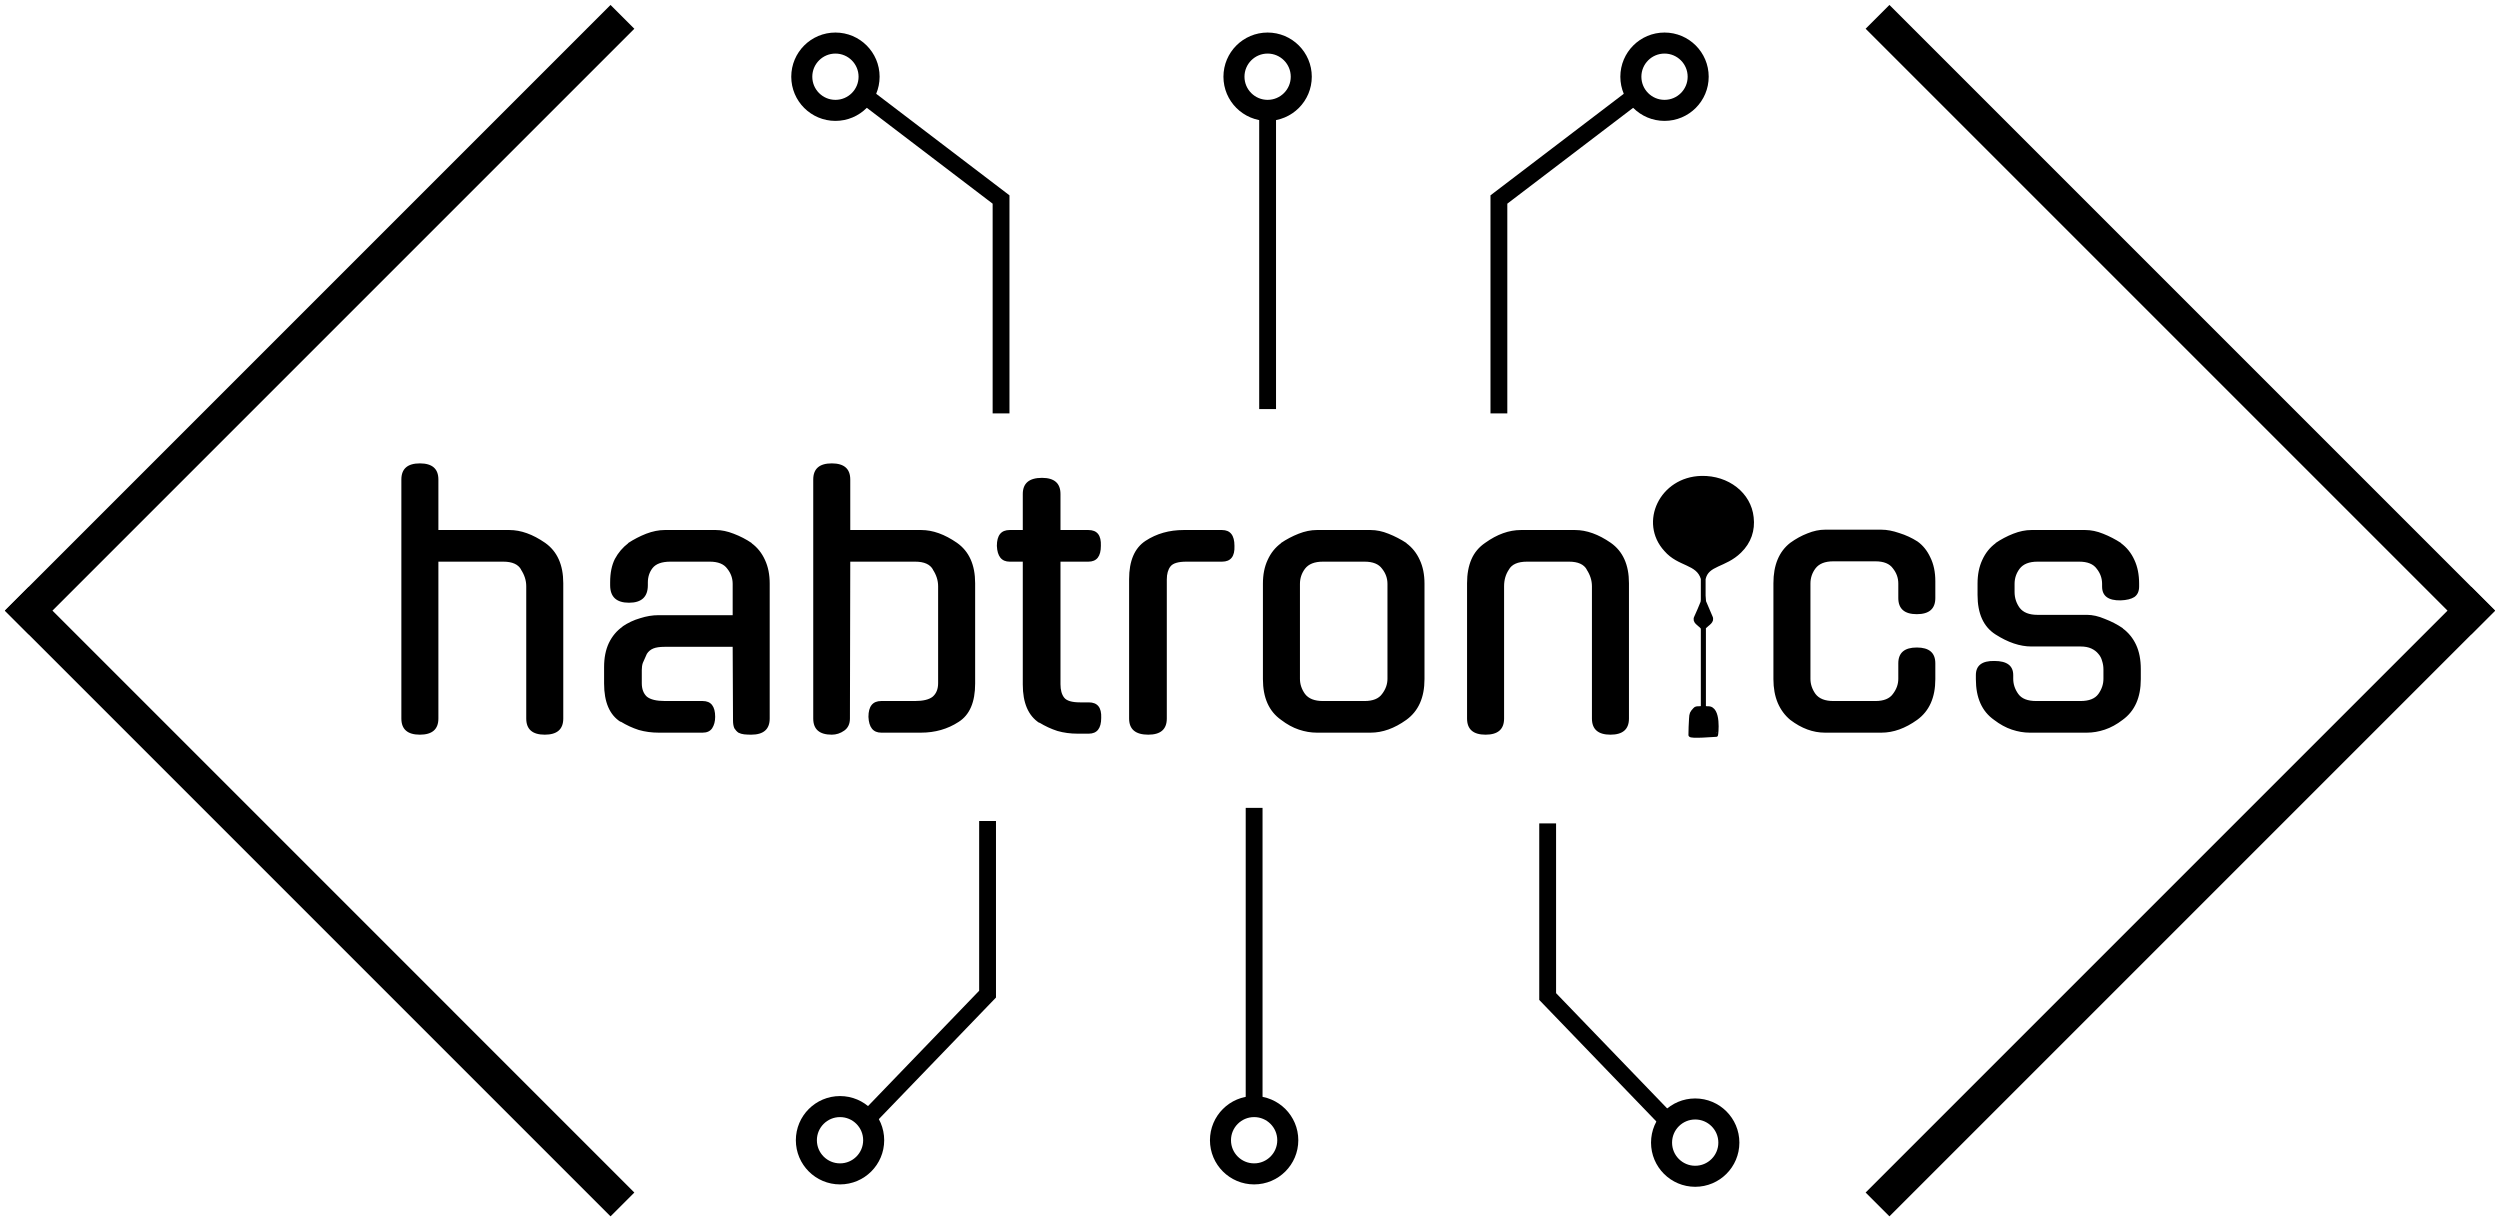 <svg xmlns="http://www.w3.org/2000/svg" fill="none" viewBox="21.33 53.37 594.17 290.25">
<path d="M125.521 224.14C125.521 226.7 124.054 227.98 121.121 227.98C118.187 227.98 116.721 226.7 116.721 224.14V167.34C116.721 164.78 118.187 163.5 121.121 163.5C124.054 163.5 125.521 164.78 125.521 167.34V179.34H142.401C145.121 179.34 147.947 180.353 150.881 182.38C153.761 184.407 155.201 187.607 155.201 191.98V224.14C155.201 226.7 153.734 227.98 150.801 227.98C147.867 227.98 146.401 226.7 146.401 224.14V192.7C146.401 191.313 145.974 189.98 145.121 188.7L145.201 188.78C144.507 187.5 143.094 186.86 140.961 186.86H125.521V224.14ZM177.863 227.5C176.21 227.5 174.637 227.287 173.143 226.86C171.65 226.38 170.21 225.713 168.823 224.86V224.94C166.21 223.287 164.903 220.247 164.903 215.82V211.9C164.903 209.713 165.277 207.82 166.023 206.22C166.823 204.567 167.917 203.26 169.303 202.3H169.223C170.557 201.393 171.97 200.727 173.463 200.3C174.957 199.82 176.397 199.58 177.783 199.58H195.463V192.14C195.463 190.807 195.037 189.607 194.183 188.54C193.383 187.42 191.997 186.86 190.023 186.86H180.663C178.637 186.86 177.223 187.367 176.423 188.38C175.677 189.34 175.303 190.487 175.303 191.82V192.46C175.303 195.233 173.81 196.62 170.823 196.62C167.837 196.62 166.343 195.233 166.343 192.46V191.74C166.343 189.553 166.717 187.713 167.463 186.22C168.263 184.727 169.33 183.473 170.663 182.46H170.583C171.97 181.553 173.41 180.807 174.903 180.22C176.45 179.633 177.917 179.34 179.303 179.34H191.463C192.797 179.34 194.21 179.633 195.703 180.22C197.25 180.807 198.69 181.553 200.023 182.46H199.943C201.33 183.473 202.397 184.807 203.143 186.46C203.89 188.06 204.263 189.927 204.263 192.06V224.14C204.263 226.7 202.797 227.98 199.863 227.98C199.277 227.98 198.717 227.953 198.183 227.9C197.703 227.847 197.25 227.713 196.823 227.5C196.45 227.233 196.13 226.887 195.863 226.46C195.65 225.98 195.543 225.367 195.543 224.62L195.463 207.1H179.303C178.13 207.1 177.223 207.233 176.583 207.5C175.943 207.767 175.437 208.193 175.063 208.78C174.637 209.687 174.317 210.407 174.103 210.94C173.943 211.42 173.863 211.98 173.863 212.62V215.74C173.863 217.127 174.263 218.193 175.063 218.94C175.917 219.633 177.357 219.98 179.383 219.98H188.343C190.317 219.98 191.303 221.233 191.303 223.74C191.303 224.807 191.063 225.713 190.583 226.46C190.103 227.153 189.357 227.5 188.343 227.5H177.863ZM223.331 224.14C223.331 225.42 222.878 226.38 221.971 227.02C221.065 227.66 220.078 227.98 219.011 227.98C216.078 227.98 214.611 226.7 214.611 224.14V167.34C214.611 164.78 216.078 163.5 219.011 163.5C221.945 163.5 223.411 164.78 223.411 167.34V179.34H240.291C243.011 179.34 245.838 180.353 248.771 182.38C251.651 184.407 253.091 187.607 253.091 191.98V215.82C253.091 220.247 251.785 223.287 249.171 224.94C246.558 226.647 243.571 227.5 240.211 227.5H230.771C228.851 227.5 227.838 226.247 227.731 223.74C227.731 221.233 228.745 219.98 230.771 219.98H238.771C240.745 219.98 242.158 219.633 243.011 218.94C243.865 218.193 244.291 217.127 244.291 215.74V192.7C244.291 191.313 243.865 189.98 243.011 188.7L243.091 188.78C242.398 187.5 240.985 186.86 238.851 186.86H223.411L223.331 224.14ZM273.373 186.86V215.98C273.373 217.367 273.666 218.433 274.253 219.18C274.839 219.927 276.093 220.3 278.013 220.3H280.093C282.173 220.3 283.159 221.527 283.053 223.98C283.053 226.487 282.066 227.74 280.093 227.74H277.453C275.746 227.74 274.146 227.527 272.653 227.1C271.159 226.62 269.719 225.953 268.333 225.1V225.18C265.719 223.473 264.413 220.433 264.413 216.06V186.86H261.293C259.373 186.86 258.359 185.607 258.253 183.1C258.253 180.593 259.266 179.34 261.293 179.34H264.413V170.78C264.413 168.22 265.933 166.94 268.973 166.94C271.906 166.94 273.373 168.22 273.373 170.78V179.34H280.013C282.093 179.34 283.079 180.593 282.973 183.1C282.973 185.607 281.986 186.86 280.013 186.86H273.373ZM298.642 224.14C298.642 226.7 297.175 227.98 294.242 227.98C291.202 227.98 289.682 226.7 289.682 224.14V191.02C289.682 186.647 290.989 183.607 293.602 181.9C296.215 180.193 299.229 179.34 302.642 179.34H311.762C313.735 179.34 314.722 180.593 314.722 183.1C314.829 185.607 313.842 186.86 311.762 186.86H303.282C301.362 186.86 300.109 187.233 299.522 187.98C298.935 188.727 298.642 189.767 298.642 191.1V224.14ZM347.086 179.34C348.473 179.34 349.886 179.633 351.326 180.22C352.82 180.807 354.26 181.553 355.646 182.46H355.566C356.953 183.473 358.02 184.807 358.766 186.46C359.513 188.06 359.886 189.927 359.886 192.06V214.78C359.886 219.153 358.446 222.38 355.566 224.46C352.74 226.487 349.913 227.5 347.086 227.5H334.286C332.9 227.5 331.486 227.26 330.046 226.78C328.606 226.3 327.193 225.527 325.806 224.46C322.926 222.433 321.486 219.207 321.486 214.78V192.06C321.486 189.927 321.86 188.06 322.606 186.46C323.353 184.807 324.42 183.473 325.806 182.46H325.726C327.06 181.553 328.473 180.807 329.966 180.22C331.46 179.633 332.9 179.34 334.286 179.34H347.086ZM345.646 219.98C347.62 219.98 349.006 219.42 349.806 218.3C350.66 217.18 351.086 215.98 351.086 214.7V192.14C351.086 190.807 350.66 189.607 349.806 188.54C349.006 187.42 347.62 186.86 345.646 186.86H335.726C333.753 186.86 332.34 187.42 331.486 188.54C330.686 189.607 330.286 190.807 330.286 192.14V214.7C330.286 215.98 330.686 217.18 331.486 218.3C332.34 219.42 333.753 219.98 335.726 219.98H345.646ZM378.802 224.14C378.802 226.7 377.335 227.98 374.402 227.98C371.469 227.98 370.002 226.7 370.002 224.14V191.98C370.002 189.793 370.349 187.9 371.042 186.3C371.735 184.7 372.829 183.393 374.322 182.38C377.149 180.353 379.975 179.34 382.802 179.34H395.682C398.402 179.34 401.229 180.353 404.162 182.38C407.042 184.407 408.482 187.607 408.482 191.98V224.14C408.482 226.7 407.015 227.98 404.082 227.98C401.149 227.98 399.682 226.7 399.682 224.14V192.7C399.682 191.313 399.255 189.98 398.402 188.7L398.482 188.78C397.789 187.5 396.375 186.86 394.242 186.86H384.242C382.055 186.86 380.615 187.5 379.922 188.78C379.175 189.9 378.802 191.207 378.802 192.7V224.14ZM481.295 214.78C481.295 219.153 479.855 222.38 476.975 224.46C474.148 226.487 471.321 227.5 468.495 227.5H455.055C452.228 227.5 449.481 226.487 446.815 224.46C445.535 223.393 444.548 222.06 443.855 220.46C443.161 218.807 442.815 216.913 442.815 214.78V191.98C442.815 187.66 444.148 184.46 446.815 182.38C448.148 181.42 449.508 180.673 450.895 180.14C452.335 179.553 453.721 179.26 455.055 179.26H468.495C469.775 179.26 471.188 179.527 472.735 180.06C474.281 180.54 475.721 181.207 477.055 182.06C478.335 182.967 479.348 184.22 480.095 185.82C480.895 187.42 481.295 189.313 481.295 191.5V195.5C481.295 198.06 479.828 199.34 476.895 199.34C473.961 199.34 472.495 198.06 472.495 195.5V192.06C472.495 190.727 472.068 189.527 471.215 188.46C470.415 187.34 469.028 186.78 467.055 186.78H457.055C455.081 186.78 453.668 187.34 452.815 188.46C452.015 189.527 451.615 190.727 451.615 192.06V214.7C451.615 215.98 452.015 217.18 452.815 218.3C453.668 219.42 455.081 219.98 457.055 219.98H467.055C469.028 219.98 470.415 219.42 471.215 218.3C472.068 217.18 472.495 215.98 472.495 214.7V211.02C472.495 208.513 473.961 207.26 476.895 207.26C479.828 207.26 481.295 208.513 481.295 211.02V214.78ZM517.33 199.5C518.664 199.5 520.077 199.82 521.57 200.46C523.117 201.047 524.557 201.793 525.89 202.7H525.81C527.197 203.713 528.264 205.02 529.01 206.62C529.757 208.22 530.13 210.14 530.13 212.38V214.78C530.13 219.153 528.69 222.38 525.81 224.46C524.424 225.527 523.01 226.3 521.57 226.78C520.13 227.26 518.717 227.5 517.33 227.5H503.73C502.344 227.5 500.93 227.26 499.49 226.78C498.05 226.3 496.637 225.527 495.25 224.46C492.37 222.433 490.93 219.207 490.93 214.78V213.82C490.93 211.527 492.397 210.407 495.33 210.46C498.317 210.46 499.81 211.58 499.81 213.82V214.7C499.81 215.98 500.21 217.18 501.01 218.3C501.81 219.42 503.224 219.98 505.25 219.98H515.81C517.837 219.98 519.25 219.42 520.05 218.3C520.85 217.18 521.25 215.98 521.25 214.7V212.46C521.25 211.767 521.144 211.1 520.93 210.46C520.77 209.82 520.477 209.26 520.05 208.78C519.624 208.247 519.064 207.82 518.37 207.5C517.677 207.18 516.824 207.02 515.81 207.02H504.13C501.41 207.02 498.557 206.06 495.57 204.14C492.744 202.327 491.33 199.207 491.33 194.78V192.06C491.33 189.927 491.704 188.06 492.45 186.46C493.197 184.807 494.264 183.473 495.65 182.46H495.57C496.904 181.553 498.317 180.807 499.81 180.22C501.304 179.633 502.744 179.34 504.13 179.34H516.93C518.317 179.34 519.73 179.633 521.17 180.22C522.664 180.807 524.104 181.553 525.49 182.46H525.41C526.797 183.473 527.864 184.807 528.61 186.46C529.357 188.06 529.73 189.927 529.73 192.06V192.78C529.73 193.9 529.357 194.727 528.61 195.26C527.864 195.74 526.77 196.007 525.33 196.06C522.397 196.113 520.93 195.02 520.93 192.78V192.14C520.93 190.807 520.504 189.607 519.65 188.54C518.85 187.42 517.464 186.86 515.49 186.86H505.57C503.597 186.86 502.184 187.42 501.33 188.54C500.53 189.607 500.13 190.807 500.13 192.14V194.06C500.13 195.447 500.53 196.7 501.33 197.82C502.184 198.94 503.597 199.5 505.57 199.5H517.33Z" fill="black"/>
<path d="M377.57 151.625V100.785L410.42 75.757" stroke="black" stroke-width="4"/>
<circle cx="416.933" cy="71.603" r="7.999" stroke="black" stroke-width="5"/>
<circle cx="322.601" cy="71.603" r="7.999" stroke="black" stroke-width="5"/>
<path d="M259.249 151.625V100.785L226.399 75.757" stroke="black" stroke-width="4"/>
<circle cx="10.499" cy="10.499" r="7.999" transform="matrix(-1 0 0 1 230.385 61.105)" stroke="black" stroke-width="5"/>
<path d="M322.601 150.595V78.241" stroke="black" stroke-width="4"/>
<circle cx="10.499" cy="10.499" r="7.999" transform="matrix(1 0 0 -1 308.897 334.865)" stroke="black" stroke-width="5"/>
<path d="M319.395 245.375V317.729" stroke="black" stroke-width="4"/>
<path d="M389.159 249.069V290.216L417.481 319.606" stroke="black" stroke-width="4"/>
<circle cx="424.226" cy="324.935" r="7.999" stroke="black" stroke-width="5"/>
<path d="M256.044 248.5V289.647L227.722 319.037" stroke="black" stroke-width="4"/>
<circle cx="10.499" cy="10.499" r="7.999" transform="matrix(-1 0 0 1 231.476 313.868)" stroke="black" stroke-width="5"/>
<path d="M425.987 202.924V220.142C425.987 220.647 425.987 221.007 425.987 221.583C425.987 221.583 425.34 221.655 425.053 221.655C424.694 221.655 424.335 221.655 424.119 221.944C423.329 222.808 423.257 222.952 423.185 224.177C423.113 225.474 423.041 226.77 423.041 228.067C423.041 228.571 428.789 228.067 429.22 228.067C429.291 228.067 430.082 221.439 427.208 221.655C426.921 221.655 426.49 221.583 426.346 221.583V202.348C426.418 202.348 426.418 202.348 426.49 202.348C427.208 201.627 428.501 201.051 427.926 199.97C427.424 198.818 426.921 197.665 426.418 196.44C426.346 196.296 426.346 195.648 426.274 194.927V190.965C427.064 187.291 431.231 187.939 434.823 184.409C437.122 182.176 438.056 179.366 437.697 176.34C437.122 170.793 431.95 166.759 425.699 166.903C416.145 167.119 411.26 177.565 417.222 184.049C420.383 187.723 424.837 187.003 425.987 190.893V195.864C425.987 196.152 425.915 196.368 425.915 196.512C425.484 197.665 424.909 198.89 424.406 200.042C423.832 201.123 425.197 201.7 425.843 202.42H425.915L425.987 202.924Z" fill="black" stroke="black" stroke-width="0.849" stroke-miterlimit="4.607"/>
<path d="M467.556 57.373L611.494 201.311" stroke="black" stroke-width="8"/>
<path d="M467.556 339.627L611.494 195.689" stroke="black" stroke-width="8"/>
<path d="M169.263 57.373L25.325 201.311" stroke="black" stroke-width="8"/>
<path d="M169.263 339.627L25.325 195.689" stroke="black" stroke-width="8"/>
</svg>